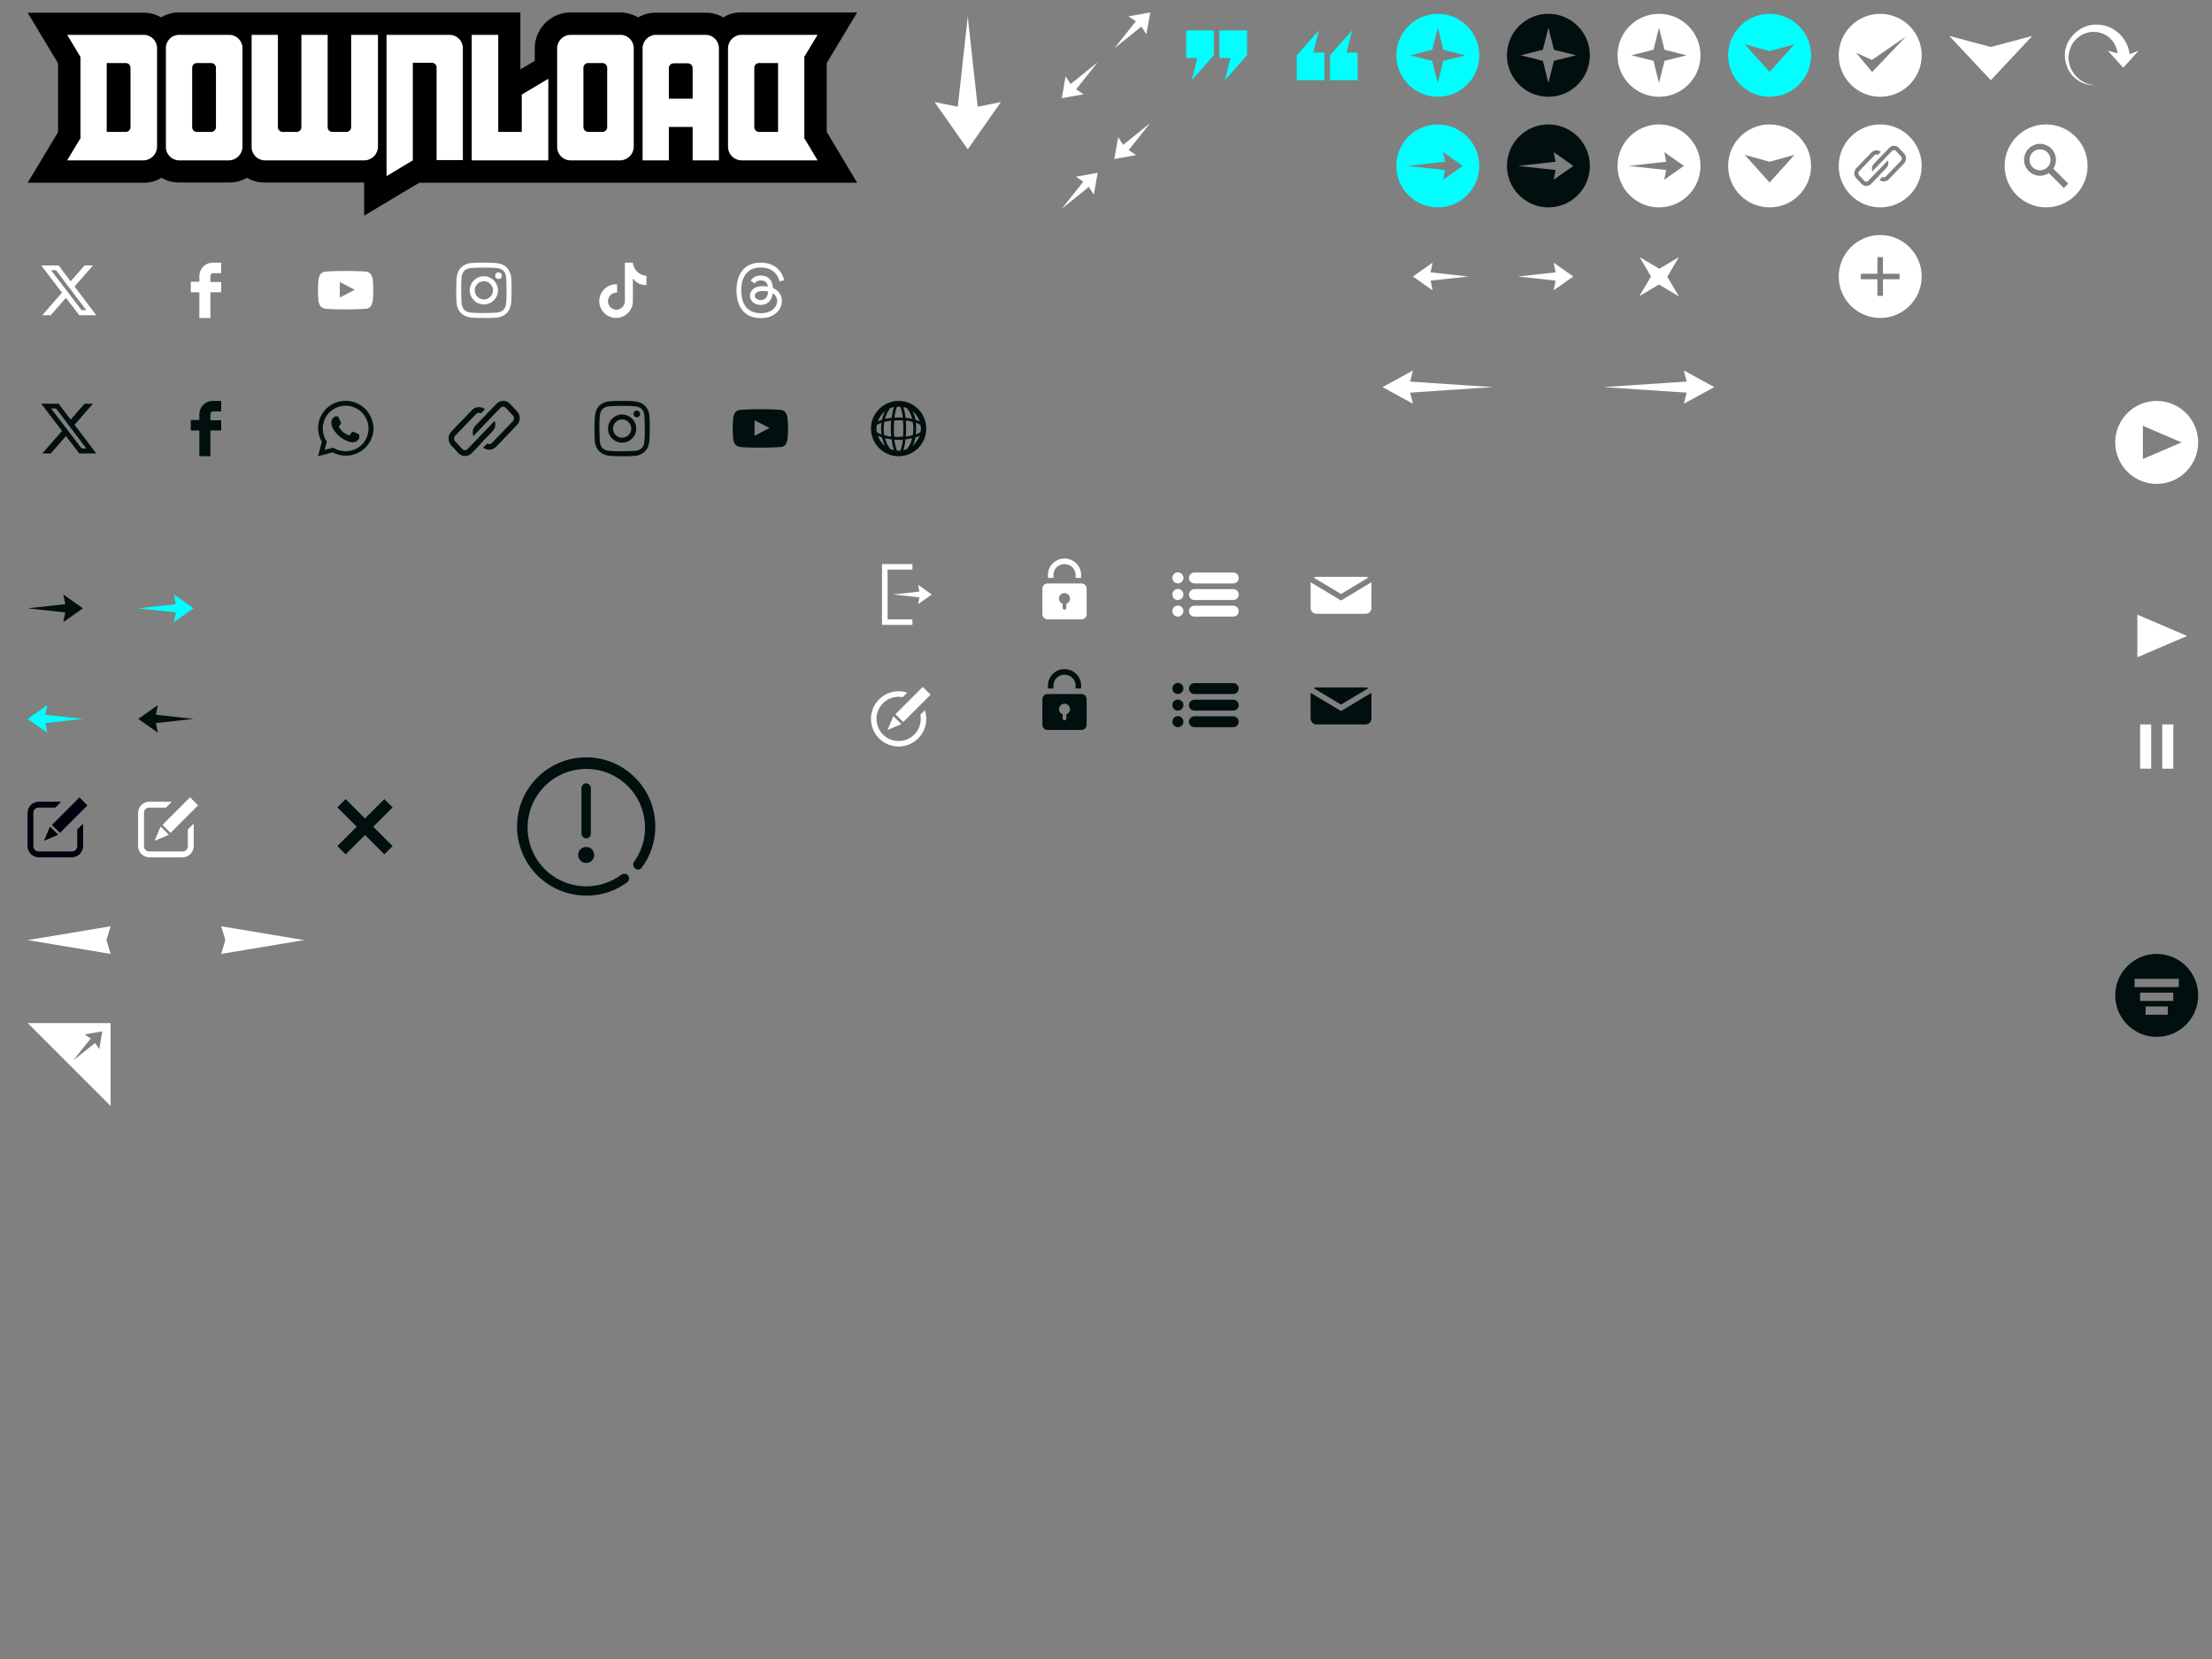 <?xml version="1.0" encoding="UTF-8"?><svg id="Layer_1" xmlns="http://www.w3.org/2000/svg" viewBox="0 0 800 600"><rect x="0" y="0" width="800" height="600" fill="#808080" stroke="none"/><defs><style>.cls-1,.cls-2,.cls-3,.cls-4,.cls-5,.cls-6{stroke-width:0px;}.cls-2{fill:#191919;}.cls-3{fill:#fff;}.cls-4{fill:aqua;}.cls-5{fill:#00020e;}.cls-6{fill:#020f0f;}</style></defs><polygon class="cls-3" points="362 36.9 350 54 338 36.9 346.4 38.6 350 6 353.6 38.6 362 36.9"/><polygon class="cls-3" points="391.9 34.1 384 35.5 385.4 27.6 387.2 30.4 397 22.5 389.2 32.3 391.9 34.1"/><polygon class="cls-3" points="408.1 5.9 416 4.5 414.6 12.4 412.8 9.6 403 17.5 410.8 7.7 408.1 5.9"/><polygon class="cls-3" points="389.1 63.9 397 62.5 395.6 70.4 393.8 67.6 384 75.5 391.8 65.7 389.1 63.9"/><polygon class="cls-3" points="410.9 56.1 403 57.5 404.4 49.6 406.2 52.4 416 44.5 408.2 54.3 410.9 56.1"/><polygon class="cls-4" points="441 11 441 21 445 21 443 29 451 20 451 11 441 11"/><polygon class="cls-4" points="429 21 433 21 431 29 439 20 439 11 429 11 429 21"/><polygon class="cls-4" points="479 29 479 19 475 19 477 11 469 20 469 29 479 29"/><polygon class="cls-4" points="491 19 487 19 489 11 481 20 481 29 491 29 491 19"/><path class="cls-4" d="m520,5c-8.28,0-15,6.72-15,15s6.72,15,15,15,15-6.72,15-15-6.72-15-15-15Zm2,17l-2,8-2-8-8-2,8-2,2-8,2,8,8,2-8,2Z"/><path class="cls-3" d="m600,5c-8.28,0-15,6.72-15,15s6.72,15,15,15,15-6.72,15-15-6.72-15-15-15Zm2,17l-2,8-2-8-8-2,8-2,2-8,2,8,8,2-8,2Z"/><path class="cls-6" d="m560,5c-8.28,0-15,6.72-15,15s6.72,15,15,15,15-6.72,15-15-6.72-15-15-15Zm2,17l-2,8-2-8-8-2,8-2,2-8,2,8,8,2-8,2Z"/><path class="cls-3" d="m600,102.9l-7.1,4.2,4.2-7.1-4.1-7,7.1,4.2,7.1-4.2-4.2,7.1,4.2,7.1s-7.2-4.3-7.2-4.3Z"/><path class="cls-4" d="m640,35c8.28,0,15-6.72,15-15s-6.72-15-15-15-15,6.72-15,15,6.72,15,15,15Zm0-16.5l9-2.5-9,10-9-10,9,2.5Z"/><path class="cls-3" d="m640,75c8.28,0,15-6.72,15-15s-6.72-15-15-15-15,6.72-15,15,6.72,15,15,15Zm0-16.5l9-2.5-9,10-9-10,9,2.5Z"/><path class="cls-3" d="m795,160c0-8.28-6.72-15-15-15s-15,6.72-15,15,6.72,15,15,15,15-6.72,15-15h0Zm-20,0v-6l14,6-14,6v-6Z"/><path class="cls-3" d="m773,230v-7.71l18,7.71-18,7.71v-7.71Z"/><path class="cls-3" d="m720,17l15-4-15,16-15-16,15,4Z"/><circle class="cls-3" cx="737.8" cy="57.8" r="3.8"/><path class="cls-3" d="m740,45c-8.28,0-15,6.72-15,15s6.72,15,15,15,15-6.72,15-15-6.72-15-15-15Zm6.4,23l-5.4-5.4c-2.65,1.77-6.23,1.05-8-1.6-1.77-2.65-1.05-6.23,1.6-8,2.65-1.77,6.23-1.05,8,1.6,1.29,1.94,1.29,4.46,0,6.4l5.4,5.4-1.6,1.6Z"/><path class="cls-3" d="m770.2,19.6c-.1-.89-.31-1.76-.6-2.6-.43-1.14-1-2.21-1.7-3.2-.7-.95-1.55-1.8-2.5-2.5-.94-.72-1.99-1.29-3.1-1.7-2.18-.78-4.54-.92-6.8-.4-1.1.27-2.14.71-3.1,1.3-.95.59-1.83,1.29-2.6,2.1-.74.82-1.38,1.72-1.9,2.7-.48.98-.82,2.02-1,3.1-.15,1.06-.15,2.14,0,3.2.19,1.06.5,2.1.9,3.1.45.94,1.02,1.81,1.7,2.6.71.77,1.51,1.44,2.4,2,1.77,1.09,3.83,1.61,5.9,1.5-1.02-.05-2.03-.26-3-.6-.94-.33-1.81-.8-2.6-1.4-.8-.6-1.5-1.3-2.1-2.1-.56-.78-1.03-1.61-1.4-2.5-.31-.91-.51-1.85-.6-2.8-.05-.94.05-1.89.3-2.8.23-.9.56-1.78,1-2.6.49-.76,1.06-1.47,1.7-2.1.67-.59,1.41-1.09,2.2-1.5.8-.36,1.64-.62,2.5-.8.86-.1,1.74-.1,2.6,0,1.71.24,3.3.97,4.6,2.1.61.56,1.15,1.2,1.6,1.9.39.74.73,1.51,1,2.3.12.46.18.93.2,1.4l-3.5-1,5.6,6.2,5.6-6.2-3.3,1.3h0Z"/><path class="cls-4" d="m520,45c-8.28,0-15,6.72-15,15s6.72,15,15,15,15-6.72,15-15-6.72-15-15-15Zm1.9,20l.7-3.5-13.6-1.5,13.6-1.5-.7-3.5,7.1,5-7.1,5Z"/><path class="cls-3" d="m518.1,95l-.7,3.5,13.6,1.5-13.6,1.5.7,3.5-7.1-5,7.1-5Z"/><path class="cls-6" d="m560,45c-8.28,0-15,6.72-15,15s6.72,15,15,15,15-6.72,15-15-6.72-15-15-15Zm1.9,20l.7-3.5-13.6-1.5,13.6-1.5-.7-3.5,7.1,5-7.1,5Z"/><path class="cls-3" d="m600,45c-8.28,0-15,6.72-15,15s6.72,15,15,15,15-6.72,15-15-6.72-15-15-15Zm1.9,20l.7-3.5-13.6-1.5,13.6-1.5-.7-3.5,7.1,5-7.1,5Z"/><path class="cls-3" d="m561.9,105l.7-3.5-13.6-1.5,13.6-1.5-.7-3.5,7.1,5-7.1,5Z"/><path class="cls-3" d="m511,134l-1,4,30,2-30,2,1,4-11-6,11-6Z"/><path class="cls-3" d="m609,146l1-4-30-2,30-2-1-4,11,6-11,6Z"/><path class="cls-4" d="m62.9,225l.7-3.5-13.6-1.5,13.6-1.5-.7-3.5,7.1,5-7.1,5Z"/><path class="cls-6" d="m57.1,255l-.7,3.5,13.6,1.5-13.6,1.5.7,3.5-7.1-5s7.1-5,7.1-5Z"/><path class="cls-3" d="m10,370l30,30v-30H10Zm25.9,9.4l-1.5-2.2-7.9,6.3,6.3-7.9-2.2-1.5,6.4-1.1-1.1,6.4h0Z"/><path class="cls-6" d="m22.9,225l.7-3.5-13.6-1.5,13.6-1.5-.7-3.5,7.1,5-7.1,5Z"/><path class="cls-3" d="m332.03,218.5l.49-2.45-9.52-1.05,9.52-1.05-.49-2.45,4.97,3.5-4.97,3.5Z"/><path class="cls-4" d="m17.1,255l-.7,3.5,13.6,1.5-13.6,1.5.7,3.5-7.1-5,7.1-5Z"/><path class="cls-2" d="m28,306c0,1.1-.9,2-2,2h-12c-1.1,0-2-.9-2-2v-12c0-1.1.9-2,2-2h6l2-2h-8c-2.21,0-4,1.79-4,4v12c0,2.21,1.79,4,4,4h12c2.21,0,4-1.79,4-4v-8l-2,2v6Z"/><rect class="cls-2" x="18.19" y="292.8" width="14" height="4" transform="translate(-201.07 104.16) rotate(-45)"/><polygon class="cls-2" points="21 301.9 16 304 18.1 299 21 301.9"/><path class="cls-3" d="m68,306c0,1.1-.9,2-2,2h-12c-1.1,0-2-.9-2-2v-12c0-1.1.9-2,2-2h6l2-2h-8c-2.21,0-4,1.79-4,4v12c0,2.21,1.79,4,4,4h12c2.21,0,4-1.79,4-4v-8l-2,2v6Z"/><rect class="cls-3" x="58.19" y="292.8" width="14" height="4" transform="translate(-189.36 132.44) rotate(-45)"/><polygon class="cls-3" points="61 301.9 56 304 58.1 299 61 301.9"/><polygon class="cls-3" points="10 340 40 335 38.5 340 40 345 10 340"/><polygon class="cls-3" points="110 340 80 345 81.5 340 80 335 110 340"/><path class="cls-5" d="m28,306c0,1.1-.9,2-2,2h-12c-1.1,0-2-.9-2-2v-12c0-1.1.9-2,2-2h6l2-2h-8c-2.21,0-4,1.79-4,4v12c0,2.21,1.79,4,4,4h12c2.21,0,4-1.79,4-4v-8l-2,2v6Z"/><rect class="cls-5" x="18.2" y="292.81" width="14" height="4" transform="translate(-201.08 104.17) rotate(-45)"/><polygon class="cls-5" points="21 301.9 16 304 18.1 299 21 301.9"/><rect class="cls-3" x="323.2" y="252.79" width="14" height="4" transform="translate(-83.45 308.11) rotate(-45)"/><polygon class="cls-3" points="326 261.9 321 264 323.1 259 326 261.9"/><path class="cls-3" d="m68,306c0,1.1-.9,2-2,2h-12c-1.1,0-2-.9-2-2v-12c0-1.1.9-2,2-2h6l2-2h-8c-2.21,0-4,1.79-4,4v12c0,2.21,1.79,4,4,4h12c2.21,0,4-1.79,4-4v-8l-2,2v6Z"/><rect class="cls-3" x="58.2" y="292.79" width="14" height="4" transform="translate(-189.35 132.45) rotate(-45)"/><polygon class="cls-3" points="61 301.9 56 304 58.1 299 61 301.9"/><polygon class="cls-6" points="142 292 139 289 132 296 125 289 122 292 129 299 122 306 125 309 132 302 139 309 142 306 135 299 142 292"/><path class="cls-6" d="m212,303.2c-.93,0-1.69-.75-1.7-1.68v-16.52c0-.93.75-1.69,1.68-1.7h.02c.93.03,1.67.77,1.7,1.7v16.4c.05.94-.67,1.75-1.62,1.8h-.08Zm2.9,6c0,1.6-1.3,2.9-2.9,2.9s-2.9-1.3-2.9-2.9,1.3-2.9,2.9-2.9h0c.45,0,.9.1,1.3.3.1.1.2.1.3.2s.2.1.3.2c.61.58.97,1.36,1,2.2h0Zm17.2,4.6c-.53.74-1.56.91-2.3.38-.03-.02-.07-.05-.1-.08-.76-.56-.94-1.62-.4-2.4,6.83-9.53,4.65-22.79-4.88-29.63-9.53-6.83-22.79-4.65-29.63,4.88s-4.65,22.79,4.88,29.63c7.54,5.41,17.71,5.29,25.13-.28.77-.55,1.85-.37,2.4.4s.37,1.85-.4,2.4c-3.92,2.92-8.62,4.59-13.5,4.8h-1.3c-13.81,0-25-11.19-25-25s11.19-25,25-25,25,11.19,25,25h0c.03,5.37-1.69,10.6-4.9,14.9h0Z"/><path class="cls-3" d="m80,105.7h-3.9v9.3h-4v-9.3h-3.1v-3.8h3.1v-1.9c-.1-2.66,1.98-4.9,4.64-5h3.26v3.8h-3.1c-.4,0-.8.5-.8,1.2v2h3.9v3.7Z"/><path class="cls-6" d="m80,155.7h-3.9v9.3h-4v-9.3h-3.1v-3.8h3.1v-1.9c-.1-2.66,1.98-4.9,4.64-5h3.26v3.8h-3.1c-.4,0-.8.5-.8,1.2v2h3.9v3.7Z"/><path class="cls-3" d="m134.8,101c-.12-.72-.39-1.4-.8-2-.53-.52-1.25-.81-2-.8-2.8-.2-7-.2-7-.2h0s-4.2,0-7,.2c-.75-.01-1.47.28-2,.8-.41.6-.68,1.28-.8,2-.1,1.1-.2,2.1-.2,3.2v1.5c0,1.1.1,2.2.2,3.2.12.72.39,1.4.8,2,.62.51,1.4.79,2.2.8,1.6.2,6.8.2,6.8.2,0,0,4.2,0,7-.2.75.01,1.47-.28,2-.8.41-.6.68-1.28.8-2,.1-1.1.2-2.1.2-3.2v-1.5c0-1-.1-2.1-.2-3.2Zm-11.9,6.6v-5.6l5.4,2.8s-5.4,2.8-5.4,2.8Z"/><path class="cls-6" d="m284.8,151c-.12-.72-.39-1.4-.8-2-.53-.52-1.25-.81-2-.8-2.8-.2-7-.2-7-.2h0s-4.2,0-7,.2c-.75,0-1.47.28-2,.8-.41.6-.68,1.28-.8,2-.1,1.1-.2,2.1-.2,3.2v1.5c0,1.1.1,2.2.2,3.2.12.72.39,1.4.8,2,.62.51,1.4.79,2.2.8,1.6.2,6.8.2,6.8.2,0,0,4.2,0,7-.2.75,0,1.47-.28,2-.8.41-.6.68-1.28.8-2,.1-1.1.2-2.1.2-3.2v-1.5c0-1-.1-2.1-.2-3.2Zm-11.9,6.6v-5.6l5.4,2.8-5.4,2.8Z"/><path class="cls-3" d="m175,96.8c1.33-.05,2.67-.01,4,.1.64,0,1.29.1,1.9.3.9.3,1.6,1,1.9,1.9.2.61.31,1.25.3,1.9,0,1.1.1,1.4.1,4,.04,1.33,0,2.67-.1,4,0,.64-.1,1.29-.3,1.9-.3.9-1,1.6-1.9,1.9-.61.2-1.25.31-1.9.3-1.1,0-1.4.1-4,.1-1.33.04-2.67.01-4-.1-.64,0-1.29-.1-1.9-.3-.9-.3-1.6-1-1.9-1.9-.2-.61-.31-1.25-.3-1.9,0-1.1-.1-1.4-.1-4-.04-1.33,0-2.67.1-4,0-.64.1-1.29.3-1.9.3-.9,1-1.6,1.9-1.9.61-.2,1.25-.31,1.9-.3,1.33-.11,2.67-.15,4-.1m0-1.8c-1.37-.04-2.74-.01-4.1.1-.82.01-1.64.18-2.4.5-1.33.53-2.37,1.57-2.9,2.9-.26.78-.43,1.58-.5,2.4,0,1.1-.1,1.4-.1,4.1-.04,1.37,0,2.74.1,4.1,0,.82.18,1.64.5,2.4.53,1.33,1.57,2.37,2.9,2.9.78.26,1.58.43,2.4.5,1.1,0,1.4.1,4.1.1,1.37.04,2.74.01,4.1-.1.82-.01,1.64-.18,2.4-.5,1.33-.53,2.37-1.57,2.9-2.9.26-.78.43-1.58.5-2.4,0-1.1.1-1.4.1-4.1.04-1.37,0-2.74-.1-4.1,0-.82-.18-1.64-.5-2.4-.53-1.33-1.57-2.37-2.9-2.9-.78-.26-1.58-.43-2.4-.5-1.36-.11-2.73-.14-4.1-.1Z"/><path class="cls-3" d="m175,99.9c-2.82,0-5.1,2.28-5.1,5.1s2.28,5.1,5.1,5.1,5.1-2.28,5.1-5.1h0c0-2.81-2.29-5.09-5.1-5.1Zm0,8.4c-1.82,0-3.3-1.48-3.3-3.3s1.48-3.3,3.3-3.3,3.3,1.48,3.3,3.3h0c-.02,1.82-1.48,3.28-3.3,3.3Z"/><circle class="cls-3" cx="180.3" cy="99.7" r="1.2"/><path class="cls-6" d="m225,146.8c1.33-.05,2.67,0,4,.1.64,0,1.29.1,1.9.3.9.3,1.6,1,1.9,1.9.2.61.31,1.25.3,1.9,0,1.1.1,1.4.1,4,.04,1.33,0,2.67-.1,4,0,.64-.1,1.29-.3,1.9-.3.9-1,1.6-1.9,1.9-.61.2-1.25.31-1.9.3-1.1,0-1.4.1-4,.1-1.33.04-2.67,0-4-.1-.64,0-1.29-.1-1.9-.3-.9-.3-1.6-1-1.9-1.9-.2-.61-.31-1.25-.3-1.9,0-1.1-.1-1.4-.1-4-.04-1.33,0-2.67.1-4,0-.64.1-1.29.3-1.9.3-.9,1-1.6,1.9-1.9.61-.2,1.25-.31,1.9-.3,1.33-.11,2.67-.15,4-.1m0-1.8c-1.37-.04-2.74,0-4.1.1-.82,0-1.64.18-2.4.5-1.33.53-2.37,1.57-2.9,2.9-.26.78-.43,1.58-.5,2.4,0,1.1-.1,1.4-.1,4.1-.04,1.37,0,2.74.1,4.1,0,.82.18,1.64.5,2.4.53,1.33,1.57,2.37,2.9,2.9.78.26,1.58.43,2.4.5,1.1,0,1.4.1,4.1.1,1.37.04,2.74,0,4.1-.1.82,0,1.64-.18,2.4-.5,1.33-.53,2.37-1.57,2.9-2.9.26-.78.43-1.58.5-2.4,0-1.1.1-1.4.1-4.1.04-1.37,0-2.74-.1-4.1,0-.82-.18-1.64-.5-2.4-.53-1.33-1.57-2.37-2.9-2.9-.78-.26-1.58-.43-2.4-.5-1.36-.11-2.73-.14-4.1-.1Z"/><path class="cls-6" d="m225,149.9c-2.82,0-5.1,2.28-5.1,5.1s2.28,5.1,5.1,5.1,5.1-2.28,5.1-5.1h0c0-2.81-2.29-5.09-5.1-5.1Zm0,8.4c-1.82,0-3.3-1.48-3.3-3.3s1.48-3.3,3.3-3.3,3.3,1.48,3.3,3.3h0c-.02,1.82-1.48,3.28-3.3,3.3h0Z"/><circle class="cls-6" cx="230.3" cy="149.7" r="1.2"/><path class="cls-6" d="m132.1,147.9c-3.88-3.88-10.16-3.92-14.1-.1-3.22,3.16-3.88,8.11-1.6,12l-1.4,5.2,5.3-1.4c1.47.79,3.12,1.21,4.8,1.2h0c5.48,0,9.95-4.42,10-9.9-.08-2.63-1.15-5.13-3-7Zm-7.1,15.3h0c-1.47,0-2.91-.39-4.2-1.1l-.3-.2-3.1.8.8-3-.2-.3c-2.43-3.87-1.27-8.97,2.6-11.4s8.97-1.27,11.4,2.6c2.43,3.87,1.27,8.97-2.6,11.4h0c-1.34.76-2.86,1.17-4.4,1.2Zm4.6-6.2l-1.7-.8c-.2-.12-.45-.08-.6.1-.2.2-.6.8-.8,1s-.3.2-.5.1c-.72-.3-1.39-.71-2-1.2-.52-.52-.99-1.09-1.4-1.7-.08-.17-.04-.37.1-.5.1-.1.2-.3.4-.4.11-.11.17-.25.2-.4.1-.11.1-.29,0-.4-.3-.58-.57-1.19-.8-1.8-.2-.5-.4-.4-.6-.4h-.5c-.27,0-.52.1-.7.3-.59.53-.92,1.3-.9,2.1.09.94.44,1.84,1,2.6,1.06,1.61,2.55,2.89,4.3,3.7.45.21.92.38,1.4.5.51.19,1.07.22,1.6.1.71-.14,1.33-.58,1.7-1.2.18-.37.22-.8.1-1.2.1-.3-.1-.4-.3-.5h0Z"/><path class="cls-6" d="m187,148.8l-2.6-2.8c-1.27-1.33-3.37-1.37-4.69-.11h0l-.1.1-2.8,2.9-.3.3-1.4,1.5-.9.9-2.2,2.3c-.99,1-1.31,2.49-.8,3.8l2.2-2.3,2.2-2.3.9-.9,1.4-1.5.3-.3,2.8-2.9c.49-.52,1.31-.55,1.84-.06l.06.06h0l2.6,2.8c.5.57.5,1.43,0,2l-7.6,7.9c-.45.46-1.16.55-1.7.2l-1.5,1.5c1.37,1.09,3.33,1,4.6-.2l7.6-7.9c1.38-1.37,1.42-3.58.1-5h0Z"/><path class="cls-6" d="m175,159.2l1-1,2.1-2.2c.99-1,1.31-2.49.8-3.8l-2.1,2.2h0c0,.06-.04.1-.1.1h0l-2.1,2.2-1,1-1.4,1.5-.2.2-2.9,3c-.49.52-1.31.55-1.84.06l-.06-.06h0l-2.6-2.8c-.5-.57-.5-1.43,0-2l7.6-7.9c.45-.46,1.16-.55,1.7-.2l1.5-1.5c-1.37-1.09-3.33-1-4.6.2l-7.6,7.9c-1.3,1.41-1.3,3.59,0,5l2.6,2.8c1.27,1.33,3.37,1.37,4.69.11h0l.1-.1,2.9-3,.2-.2,1.3-1.5h0Z"/><path class="cls-6" d="m325,145c-5.52,0-10,4.48-10,10s4.48,10,10,10,10-4.48,10-10-4.48-10-10-10Zm-8,10c-.02-.44.02-.87.1-1.3.54-.33,1.11-.59,1.7-.8-.2,1.39-.2,2.81,0,4.2-.6-.18-1.17-.45-1.7-.8-.08-.43-.12-.86-.1-1.3h0Zm2.6,0c.02-.8.08-1.6.2-2.4.82-.21,1.66-.38,2.5-.5-.08.96-.12,1.93-.1,2.9-.02.97.02,1.94.1,2.9-.85-.06-1.69-.23-2.5-.5-.12-.8-.18-1.6-.2-2.4Zm7.1,0c.02.97-.01,1.94-.1,2.9-.5,0-1,.1-1.6.1-.54.02-1.07,0-1.6-.1-.08-.96-.12-1.93-.1-2.9-.02-.97.01-1.94.1-2.9.5,0,1-.1,1.6-.1.54-.02,1.07,0,1.6.1.09.96.12,1.93.1,2.9Zm-1.7,8h-.6c-.5-1.28-.8-2.63-.9-4,.5,0,1,.1,1.5.1.5.02,1-.02,1.5-.1-.1,1.37-.4,2.72-.9,4h-.6Zm0-12c-.5-.02-1,.02-1.5.1.1-1.37.4-2.72.9-4h1.2c.5,1.28.8,2.63.9,4-.5-.08-1-.12-1.5-.1Zm1.7-3.8c.45.09.88.22,1.3.4.93,1.14,1.58,2.47,1.9,3.9-.79-.18-1.59-.32-2.4-.4-.12-1.33-.39-2.63-.8-3.9Zm-3.4,0c-.41,1.27-.68,2.57-.8,3.9-.81.08-1.61.22-2.4.4.32-1.43.97-2.76,1.9-3.9.42-.18.85-.31,1.3-.4Zm-.8,11.7c.11,1.33.38,2.64.8,3.9-.45-.09-.88-.22-1.3-.4-.93-1.14-1.58-2.47-1.9-3.9.79.18,1.59.32,2.4.4Zm4.2,3.9c.41-1.27.68-2.57.8-3.9.81-.08,1.61-.22,2.4-.4-.32,1.43-.97,2.76-1.9,3.9-.42.18-.85.31-1.3.4Zm.9-4.9c.08-.96.12-1.93.1-2.9.02-.97-.02-1.94-.1-2.9.85.06,1.69.23,2.5.5.3,1.59.3,3.21,0,4.8-.82.22-1.66.39-2.5.5h0Zm3.6-5c.6.18,1.17.45,1.7.8.2.86.2,1.74,0,2.6-.54.33-1.11.59-1.7.8.2-1.39.2-2.81,0-4.2h0Zm1.4-.5l-1.5-.6c-.22-1.08-.59-2.12-1.1-3.1,1.2.96,2.1,2.24,2.6,3.7h0Zm-12.5-3.7c-.51.98-.88,2.02-1.1,3.1-.52.16-1.02.36-1.5.6.5-1.46,1.4-2.74,2.6-3.7h0Zm-2.6,8.9l1.5.6c.22,1.08.59,2.12,1.1,3.1-1.2-.96-2.1-2.24-2.6-3.7h0Zm12.5,3.7c.51-.98.88-2.02,1.1-3.1.52-.16,1.02-.36,1.5-.6-.57,1.42-1.46,2.68-2.6,3.7h0Z"/><path class="cls-3" d="m233.85,103.09c-.16.01-.33.01-.49,0-1.8,0-3.48-.91-4.47-2.42v8.22c0,3.36-2.71,6.08-6.07,6.09-3.36,0-6.08-2.71-6.09-6.07,0-3.36,2.71-6.08,6.07-6.09h.39v3h-.37c-1.71.1-3.03,1.57-2.93,3.28.09,1.58,1.35,2.84,2.93,2.93,1.7,0,3.1-1.33,3.18-3.03v-14h2.87c.27,2.57,2.34,4.58,4.92,4.76v3.33"/><path class="cls-6" d="m30.58,146h3.05l-6.67,7.62,7.85,10.38h-6.14l-4.81-6.29-5.51,6.29h-3.06l7.14-8.16-7.53-9.84h6.3l4.35,5.75s5.03-5.75,5.03-5.75Zm-1.07,16.17h1.69l-10.92-14.44h-1.82s11.05,14.44,11.05,14.44Z"/><path class="cls-3" d="m30.58,96h3.05l-6.67,7.62,7.85,10.38h-6.14l-4.81-6.29-5.51,6.29h-3.06l7.14-8.16-7.53-9.84h6.3l4.35,5.75s5.03-5.75,5.03-5.75Zm-1.07,16.17h1.69l-10.92-14.44h-1.82s11.05,14.44,11.05,14.44Z"/><path class="cls-3" d="m279.8,104.27c-.09-.04-.17-.08-.26-.12-.15-2.86-1.72-4.49-4.34-4.51h-.04c-1.57,0-2.87.67-3.67,1.89l1.44.99c.6-.91,1.54-1.1,2.23-1.1h.02c.86,0,1.51.26,1.93.75.31.36.51.85.61,1.47-.76-.13-1.59-.17-2.48-.12-2.49.14-4.09,1.6-3.98,3.61.05,1.02.56,1.9,1.44,2.48.74.49,1.69.72,2.67.67,1.3-.07,2.32-.57,3.04-1.48.54-.69.88-1.58,1.04-2.71.62.37,1.08.87,1.34,1.46.43,1.01.46,2.66-.89,4.01-1.18,1.18-2.61,1.69-4.76,1.71-2.39-.02-4.19-.78-5.36-2.27-1.1-1.4-1.67-3.41-1.69-5.99.02-2.58.59-4.6,1.69-5.99,1.17-1.49,2.98-2.26,5.36-2.27,2.4.02,4.24.79,5.46,2.28.6.73,1.05,1.66,1.34,2.74l1.69-.45c-.36-1.33-.93-2.47-1.7-3.42-1.56-1.92-3.84-2.9-6.79-2.93h-.01c-2.94.02-5.19,1.01-6.71,2.94-1.35,1.72-2.05,4.1-2.07,7.1h0c.02,3,.72,5.39,2.07,7.11,1.52,1.93,3.77,2.92,6.71,2.94h.01c2.61-.02,4.45-.7,5.97-2.22,1.98-1.98,1.92-4.46,1.27-5.99-.47-1.09-1.36-1.98-2.59-2.57h.01Zm-4.51,4.24c-1.09.06-2.23-.43-2.28-1.48-.04-.78.55-1.65,2.35-1.75.21-.01.41-.02.61-.02.65,0,1.26.06,1.82.18-.21,2.58-1.42,3-2.49,3.06h-.01Z"/><path class="cls-1" d="m299,22.8l11-18.3h-42.2c-2.2,0-4.35.62-6.2,1.8-1.88-1.11-4.02-1.69-6.2-1.7h-18.4c-2.18,0-4.32.59-6.2,1.7-1.89-1.09-4.02-1.71-6.2-1.8h-18.3c-7.18.06-12.96,5.92-12.9,13.1h0v4.4l-5.2,3.1V4.5h-123.5c-2.26-.02-4.48.6-6.4,1.8-1.88-1.11-4.02-1.69-6.2-1.7H10l11,18.3v24.9l-11,18.3h42c2.26.02,4.48-.6,6.4-1.8,1.88,1.11,4.02,1.69,6.2,1.7h18.3c2.24,0,4.45-.59,6.4-1.7,1.88,1.11,4.02,1.69,6.2,1.7h36.2v12l19.9-11.9h158.4l-11-18.4s0-24.9,0-24.9Z"/><polygon class="cls-3" points="170.6 12.6 170.6 58 198.3 58 198.3 28.5 188.7 34.2 188.7 47.7 180.2 47.7 180.2 12.6 170.6 12.6"/><path class="cls-3" d="m211,45.9v-21.3c-.05-.94.67-1.75,1.62-1.8h5.28c.94,0,1.71.77,1.7,1.72v21.38c.05.94-.67,1.75-1.62,1.8h-5.28c-.96-.04-1.72-.84-1.7-1.8Zm-9.5-28.3v35.4c-.1,2.66,1.98,4.9,4.64,5h18.26c2.68-.11,4.8-2.31,4.8-5V17.6c.1-2.66-1.98-4.9-4.64-5h-18.26c-2.7.06-4.85,2.3-4.8,5Z"/><path class="cls-3" d="m274.5,47.7c-.94,0-1.71-.77-1.7-1.72v-21.38c-.05-.94.67-1.75,1.62-1.8h6.98v24.9h-6.9Zm-6.5-35.1c-2.67.1-4.76,2.33-4.7,5v35.4c-.05,2.7,2.1,4.94,4.8,5h27.6l-4.8-8v-29.5l4.8-7.9h-27.7,0Z"/><path class="cls-3" d="m139.8,63.7l9.5-5.7V22.7h6.9c.94,0,1.71.77,1.7,1.72v33.48h9.5V17.6c.1-2.66-1.98-4.9-4.64-5h-22.96v51.1h0Z"/><path class="cls-3" d="m127,12.6v33.3c.05.94-.67,1.75-1.62,1.8h-5.18c-.94,0-1.71-.77-1.7-1.72V12.6h-9.5v33.3c.05.94-.67,1.75-1.62,1.8h-5.18c-.94,0-1.71-.77-1.7-1.72V12.6h-9.5v40.4c-.1,2.66,1.98,4.9,4.64,5h36.26c2.68-.11,4.8-2.31,4.8-5V12.6h-9.7Z"/><path class="cls-3" d="m241.9,35.7v-11c-.05-.94.67-1.75,1.62-1.8h5.28c.94,0,1.71.77,1.7,1.72v11.08h-8.6,0Zm-4.8-23.1c-2.67.1-4.76,2.33-4.7,5v40.4h9.5v-12.1h8.6v12.1h9.5V17.6c.1-2.66-1.98-4.9-4.64-5h-18.26Z"/><path class="cls-3" d="m38.6,47.7v-24.9h6.9c.94,0,1.71.77,1.7,1.72v21.38c.05.94-.67,1.75-1.62,1.8h-6.98ZM24.3,12.6l4.8,8v29.4l-4.8,8h27.7c2.68-.11,4.8-2.31,4.8-5V17.6c.1-2.66-1.98-4.9-4.64-5h-27.86Z"/><path class="cls-3" d="m69.5,45.9v-21.3c-.05-.94.67-1.75,1.62-1.8h5.28c.94,0,1.71.77,1.7,1.72v.08h0v21.3c.05.94-.67,1.75-1.62,1.8h-5.28c-.94,0-1.71-.77-1.7-1.72,0,0,0-.08,0-.08Zm-9.5-28.3v35.4c-.1,2.66,1.98,4.9,4.64,5h18.26c2.68-.11,4.8-2.31,4.8-5V17.6c.1-2.66-1.98-4.9-4.64-5h-18.26c-2.64-.01-4.79,2.11-4.81,4.75v.25h0Z"/><rect class="cls-3" x="774" y="262" width="4" height="16"/><rect class="cls-3" x="782" y="262" width="4" height="16"/><path class="cls-3" d="m680,45c-8.28,0-15,6.72-15,15s6.72,15,15,15,15-6.72,15-15-6.72-15-15-15Zm-1.17,19.34l-2.11,2.18-.07.07c-.96.92-2.49.89-3.41-.08l-1.89-2.04c-.95-1.03-.95-2.61,0-3.64l5.53-5.75c.92-.87,2.35-.94,3.35-.15l-1.09,1.09c-.39-.25-.91-.19-1.24.15l-5.53,5.75c-.36.41-.36,1.04,0,1.46l1.89,2.04.04.04c.39.36.98.33,1.34-.04l2.11-2.18.15-.15,1.02-1.09.73-.73,1.53-1.6s.07-.03.07-.07l1.53-1.6c.37.95.14,2.04-.58,2.77l-1.53,1.6-.73.73h0l-.95,1.1-.15.15h-.01Zm9.76-5.18l-5.53,5.75c-.92.87-2.35.94-3.35.15l1.09-1.09c.39.25.91.19,1.24-.15l5.53-5.75c.36-.41.36-1.04,0-1.46l-1.89-2.04-.04-.04c-.39-.36-.98-.33-1.34.04l-2.04,2.11-.22.22-1.02,1.09-.65.65-1.6,1.67-1.6,1.67c-.37-.95-.14-2.04.58-2.77l1.6-1.67.65-.65,1.02-1.09.22-.22,2.04-2.11.07-.07c.96-.92,2.49-.89,3.41.08l1.89,2.04h0c.96,1.03.93,2.63-.07,3.63h0Z"/><path class="cls-3" d="m680,5c-8.28,0-15,6.72-15,15s6.72,15,15,15,15-6.72,15-15-6.72-15-15-15Zm-2.92,21.05l-5.81-6.99,5.74,2.63,12.3-8.49-12.23,12.85Z"/><polygon class="cls-3" points="330 206 330 204 319 204 319 226 330 226 330 224 321 224 321 206 330 206"/><path class="cls-3" d="m332.86,258.51c.09.48.14.98.14,1.49,0,4.41-3.59,8-8,8s-8-3.59-8-8,3.59-8,8-8c.51,0,1.01.05,1.49.14l1.64-1.64c-.99-.32-2.04-.51-3.13-.51-5.52,0-10,4.48-10,10s4.48,10,10,10,10-4.48,10-10c0-1.09-.18-2.14-.51-3.13l-1.64,1.64h.01Z"/><path class="cls-6" d="m391,249h-2v-1.09c0-2.16-1.79-3.91-4-3.91s-4,1.75-4,3.91v1.09h-2v-1.09c0-3.26,2.69-5.91,6-5.91s6,2.65,6,5.91v1.09Z"/><path class="cls-6" d="m391.12,251h-12.25c-1.03,0-1.88.84-1.88,1.88v9.25c0,1.03.84,1.88,1.88,1.88h12.25c1.03,0,1.88-.84,1.88-1.88v-9.25c0-1.03-.84-1.88-1.88-1.88Zm-5.46,7.38v1.46c0,.37-.3.67-.67.67s-.67-.3-.67-.67v-1.46c-.78-.28-1.33-1.01-1.33-1.88,0-1.1.9-2,2-2s2,.9,2,2c0,.87-.56,1.6-1.33,1.88Z"/><circle class="cls-6" cx="426" cy="249" r="2"/><circle class="cls-6" cx="426" cy="255" r="2"/><circle class="cls-6" cx="426" cy="261" r="2"/><path class="cls-6" d="m431.97,247.06h14.06c1.09,0,1.97.88,1.97,1.97h0c0,1.09-.88,1.97-1.97,1.97h-14.06c-1.09,0-1.97-.88-1.97-1.97h0c0-1.09.88-1.97,1.97-1.97Z"/><path class="cls-6" d="m431.97,253.06h14.06c1.09,0,1.97.88,1.97,1.97h0c0,1.09-.88,1.97-1.97,1.97h-14.06c-1.09,0-1.97-.88-1.97-1.97h0c0-1.09.88-1.97,1.97-1.97Z"/><path class="cls-6" d="m431.97,259.06h14.06c1.09,0,1.97.88,1.97,1.97h0c0,1.09-.88,1.97-1.97,1.97h-14.06c-1.09,0-1.97-.88-1.97-1.97h0c0-1.09.88-1.97,1.97-1.97Z"/><path class="cls-6" d="m494.9,248.89c-.31-.18-.66-.28-1.04-.28h-17.72c-.38,0-.73.11-1.04.28l9.9,5.94,9.9-5.94h0Z"/><path class="cls-6" d="m485,257.17l-10.98-6.59c0,.06-.02.11-.02.17v9.11c0,1.18.96,2.14,2.14,2.14h17.72c1.18,0,2.14-.96,2.14-2.14v-9.11c0-.06-.01-.12-.02-.17l-10.98,6.59h0Z"/><path class="cls-3" d="m391,209h-2v-1.09c0-2.16-1.79-3.91-4-3.91s-4,1.75-4,3.91v1.09h-2v-1.09c0-3.26,2.69-5.91,6-5.91s6,2.65,6,5.91v1.09Z"/><path class="cls-3" d="m391.12,211h-12.25c-1.03,0-1.88.84-1.88,1.88v9.25c0,1.03.84,1.88,1.88,1.88h12.25c1.03,0,1.88-.84,1.88-1.88v-9.25c0-1.03-.84-1.88-1.88-1.88Zm-5.46,7.38v1.46c0,.37-.3.67-.67.67s-.67-.3-.67-.67v-1.46c-.78-.28-1.33-1.01-1.33-1.88,0-1.1.9-2,2-2s2,.9,2,2c0,.87-.56,1.6-1.33,1.88Z"/><circle class="cls-3" cx="426" cy="209" r="2"/><circle class="cls-3" cx="426" cy="215" r="2"/><circle class="cls-3" cx="426" cy="221" r="2"/><path class="cls-3" d="m431.97,207.06h14.06c1.09,0,1.97.88,1.97,1.97h0c0,1.09-.88,1.97-1.97,1.97h-14.06c-1.09,0-1.97-.88-1.97-1.97h0c0-1.09.88-1.97,1.97-1.97Z"/><path class="cls-3" d="m431.97,213.06h14.06c1.09,0,1.97.88,1.97,1.97h0c0,1.09-.88,1.97-1.97,1.97h-14.06c-1.09,0-1.97-.88-1.97-1.97h0c0-1.09.88-1.97,1.97-1.97Z"/><path class="cls-3" d="m431.97,219.06h14.06c1.09,0,1.97.88,1.97,1.97h0c0,1.09-.88,1.97-1.97,1.97h-14.06c-1.09,0-1.97-.88-1.97-1.97h0c0-1.09.88-1.97,1.97-1.97Z"/><path class="cls-3" d="m494.9,208.89c-.31-.18-.66-.28-1.04-.28h-17.72c-.38,0-.73.11-1.04.28l9.9,5.94,9.9-5.94h0Z"/><path class="cls-3" d="m485,217.17l-10.98-6.59c0,.06-.02.11-.02.17v9.11c0,1.18.96,2.14,2.14,2.14h17.72c1.18,0,2.14-.96,2.14-2.14v-9.11c0-.06-.01-.12-.02-.17l-10.98,6.59h0Z"/><path class="cls-3" d="m680,85c-8.28,0-15,6.72-15,15s6.72,15,15,15,15-6.72,15-15-6.72-15-15-15Zm7,16h-6v6h-2v-6h-6v-2h6v-6h2v6h6v2Z"/><path class="cls-6" d="m780,345c-8.28,0-15,6.72-15,15s6.72,15,15,15,15-6.72,15-15-6.72-15-15-15Zm4,22h-8v-3h8v3Zm2-5h-12v-3h12v3Zm2-5h-16v-3h16v3Z"/></svg>